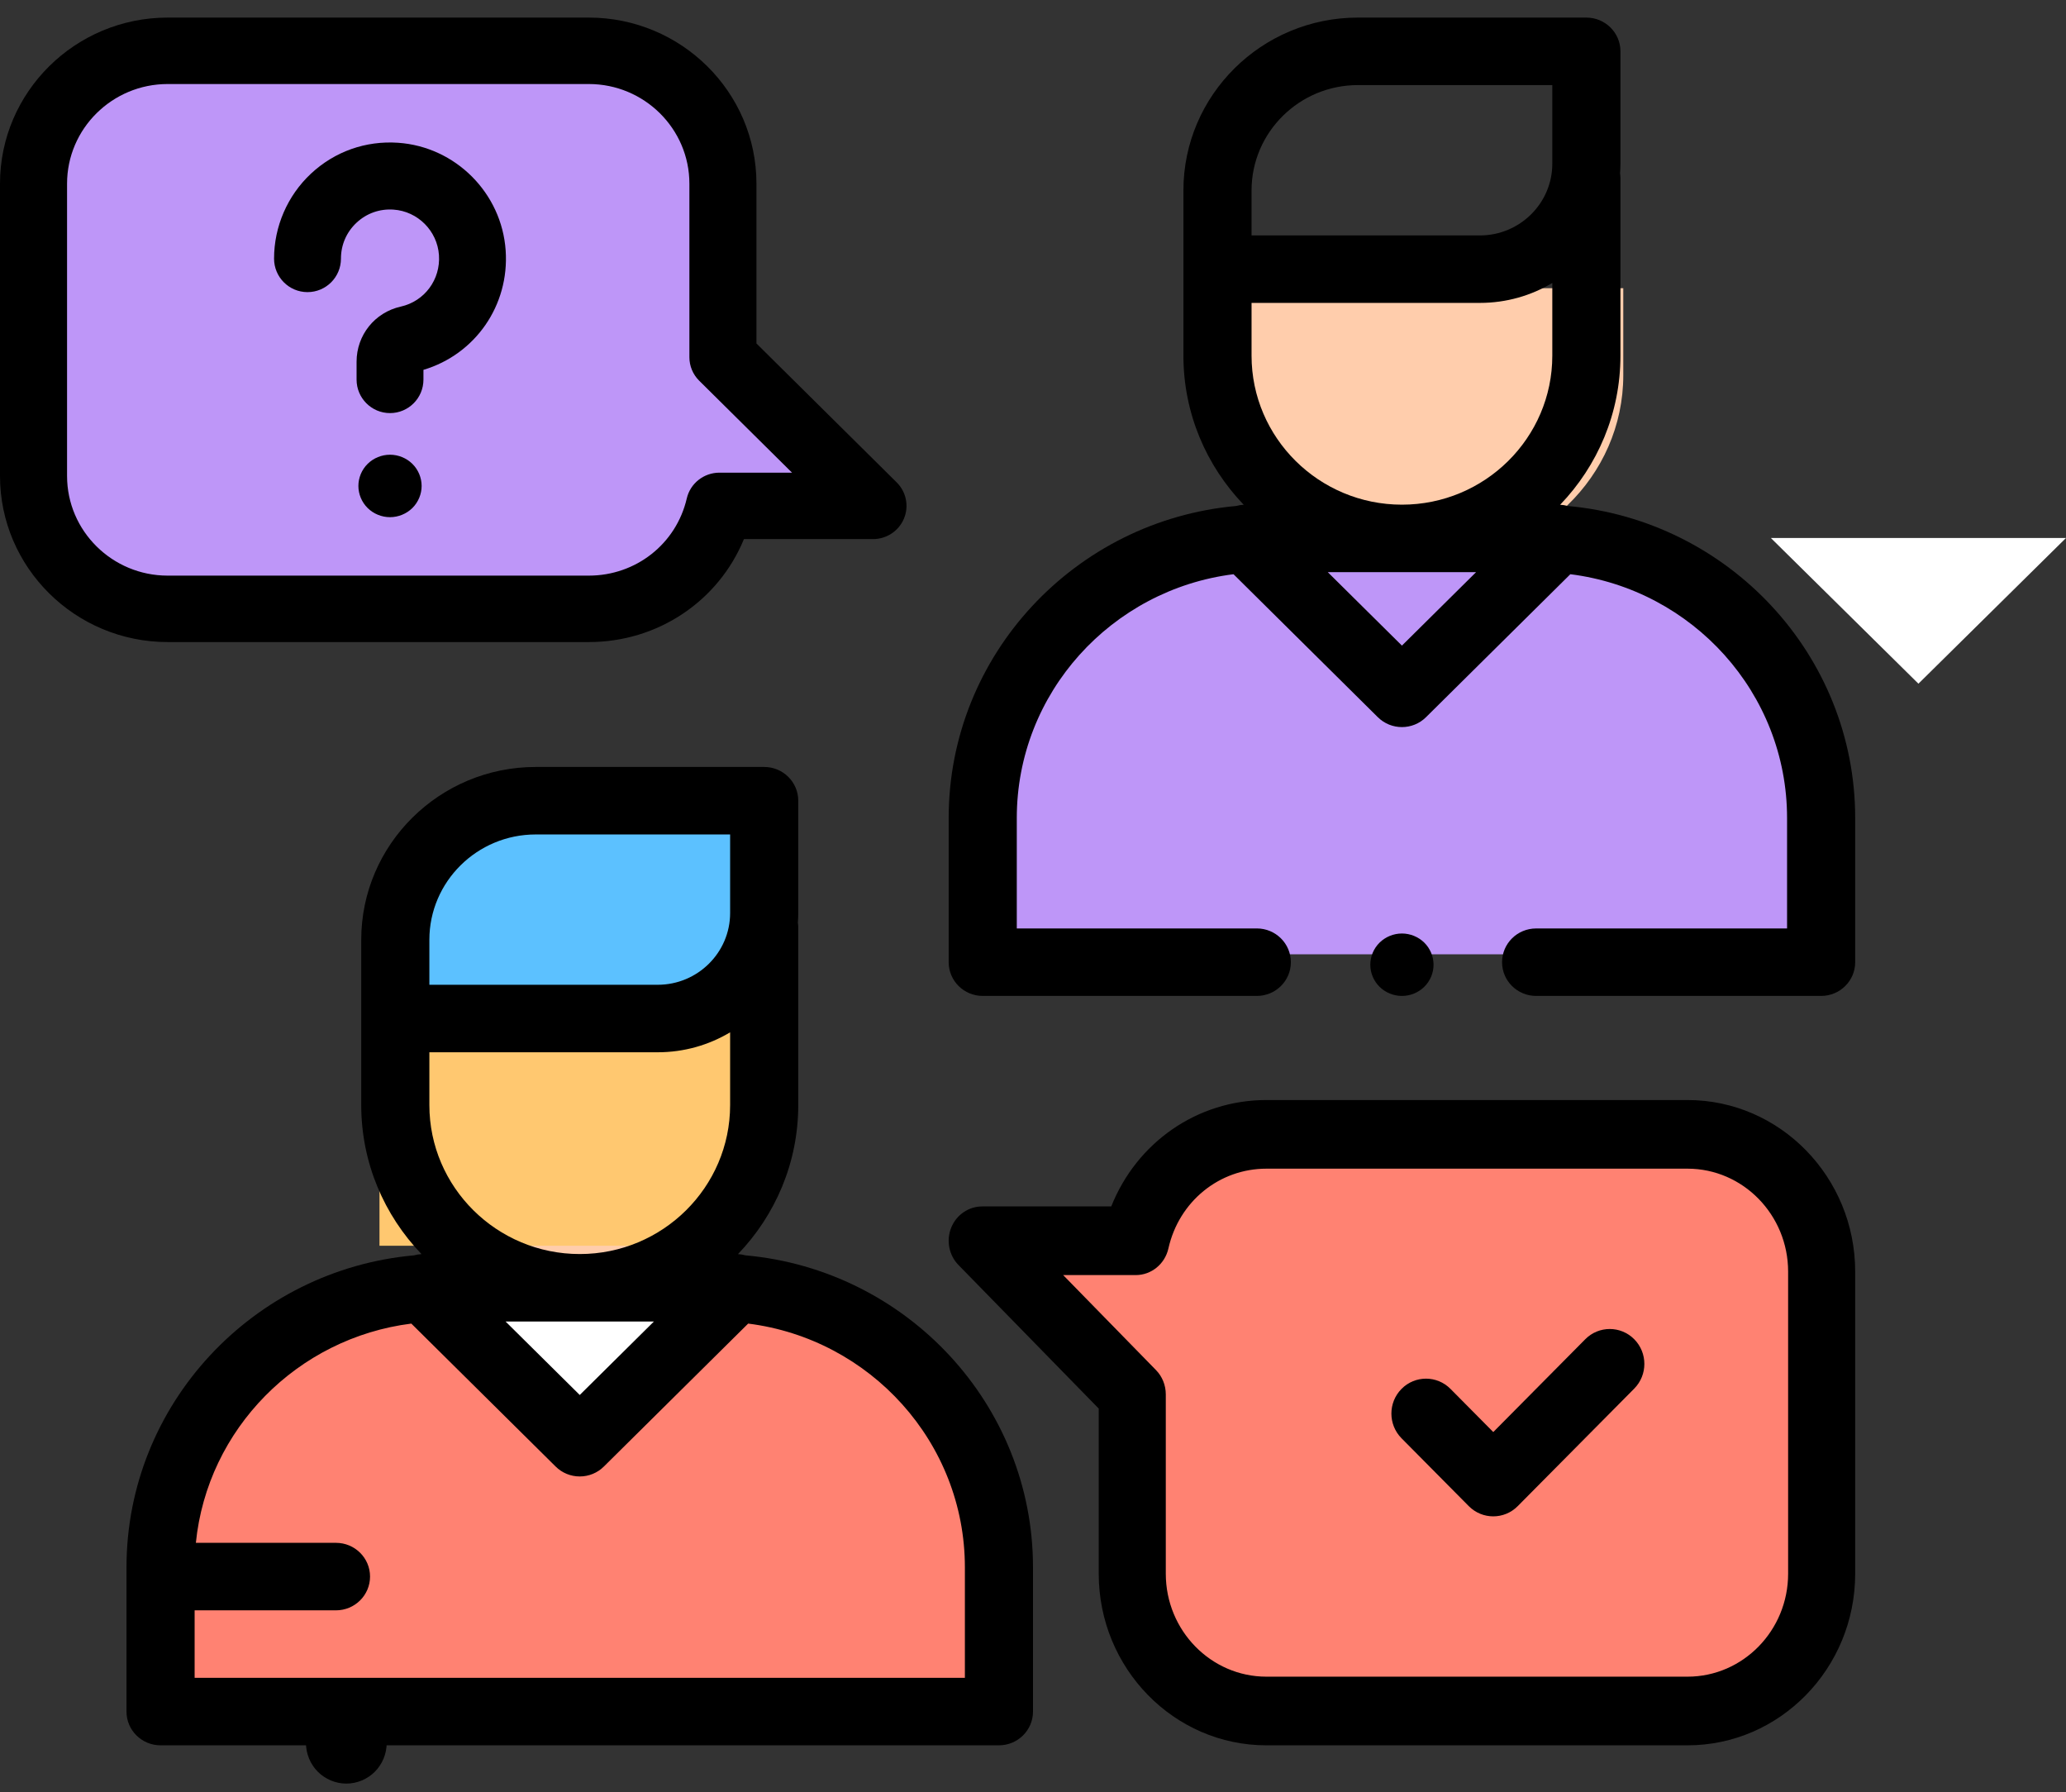 <svg width="98" height="85" viewBox="0 0 98 85" fill="none" xmlns="http://www.w3.org/2000/svg">
<rect x="0" y="0" width="98" height="85" fill="#333333" stroke="none"/>
<path d="M42 24.362L34.849 17V8.403C34.849 4.768 31.988 1.821 28.458 1.821H8.391C4.862 1.821 2 4.768 2 8.403V22.882C2 26.516 4.862 29.463 8.391 29.463H28.458C31.493 29.463 34.032 27.284 34.685 24.362H42Z" fill="#BE96F8"/>
<path d="M46 59.062L53.151 66.162V74.451C53.151 77.956 56.012 80.798 59.542 80.798H79.609C83.138 80.798 86 77.956 86 74.451V60.489C86 56.984 83.138 54.143 79.609 54.143H59.542C56.507 54.143 53.968 56.245 53.315 59.062H46Z" fill="#FF8272"/>
<path d="M33.535 61.053H20.465C13.028 61.053 7 66.885 7 74.08V80.798H47V74.08C47 66.885 40.972 61.053 33.535 61.053Z" fill="#FF8272"/>
<path d="M35 61.053L27.5 67.964L20 61.053H35Z" fill="white"/>
<path d="M25.471 37.36H36V42.96C36 45.865 33.803 48.219 31.093 48.219H19V44.296C19 40.465 21.897 37.36 25.471 37.36Z" fill="#5CC1FF"/>
<path d="M36 48.22V52.343C36 57.154 32.194 61.053 27.5 61.053C22.806 61.053 19 57.154 19 52.343V48.22H36Z" fill="#FFCDAC"/>
<path d="M72.872 25.514H60.128C52.878 25.514 47 31.346 47 38.54V45.258H86V38.541C86 31.346 80.122 25.514 72.872 25.514Z" fill="#BE96F8"/>
<path d="M98 25.514L91 32.424L84 25.514H98Z" fill="white"/>
<path d="M24.852 48.22H36V53.82C36 56.725 33.674 59.079 30.804 59.079H18V55.155C18 51.325 21.068 48.22 24.852 48.22Z" fill="#FFC870"/>
<path d="M77 13.668V17.791C77 22.602 72.971 26.501 68 26.501C63.029 26.501 59 22.602 59 17.791V13.668H77Z" fill="#FFCDAC"/>
<path d="M35.362 59.535C35.245 59.502 35.125 59.483 35.005 59.477C36.775 57.634 37.865 55.145 37.865 52.407V43.987C37.865 43.91 37.858 43.835 37.847 43.761C37.858 43.609 37.865 43.456 37.865 43.301V37.974C37.865 37.09 37.142 36.373 36.249 36.373H25.412C20.848 36.373 17.135 40.051 17.135 44.571V52.407C17.135 55.145 18.225 57.634 19.995 59.477C19.875 59.483 19.755 59.502 19.639 59.535C12.003 60.22 6 66.595 6 74.334V81.171C6 82.055 6.723 82.772 7.616 82.772H47.384C48.277 82.772 49 82.055 49 81.171V74.334C49 66.595 42.997 60.22 35.362 59.535ZM20.367 49.904H31.198C32.454 49.904 33.63 49.558 34.633 48.958V52.407C34.633 56.303 31.433 59.473 27.5 59.473C23.567 59.473 20.367 56.303 20.367 52.407V49.904ZM31.017 62.674L27.5 66.157L23.983 62.674H31.017ZM20.367 44.571C20.367 41.816 22.63 39.574 25.412 39.574H34.633V43.301C34.633 45.177 33.092 46.703 31.198 46.703H20.367V46.601V44.571ZM45.769 79.571H9.232V76.37H15.937C16.829 76.37 17.553 75.653 17.553 74.769C17.553 73.885 16.829 73.169 15.937 73.169H9.291C9.833 67.773 14.107 63.451 19.511 62.771L26.358 69.552C26.66 69.853 27.072 70.021 27.5 70.021C27.929 70.021 28.34 69.853 28.643 69.552L35.489 62.771C41.277 63.499 45.769 68.405 45.769 74.334V79.571H45.769Z" fill="black"/>
<path d="M74.362 23.996C74.245 23.963 74.126 23.944 74.005 23.938C75.775 22.095 76.865 19.606 76.865 16.868V8.447C76.865 8.37 76.857 8.295 76.847 8.221C76.858 8.069 76.865 7.916 76.865 7.762V2.434C76.865 1.551 76.141 0.834 75.249 0.834H64.412C59.848 0.834 56.135 4.512 56.135 9.032V16.868C56.135 19.606 57.225 22.095 58.995 23.938C58.875 23.944 58.755 23.963 58.638 23.996C51.003 24.681 45 31.056 45 38.794V45.632C45 46.516 45.723 47.232 46.616 47.232H59.616C60.509 47.232 61.232 46.516 61.232 45.632C61.232 44.748 60.509 44.031 59.616 44.031H48.231V38.794C48.231 32.866 52.722 27.96 58.511 27.232L65.357 34.013C65.673 34.326 66.086 34.482 66.5 34.482C66.913 34.482 67.327 34.326 67.642 34.013L74.489 27.232C80.278 27.96 84.769 32.866 84.769 38.794V44.032H72.866C71.973 44.032 71.25 44.748 71.25 45.632C71.25 46.516 71.973 47.232 72.866 47.232H86.384C87.277 47.232 88 46.516 88 45.632V38.794C88 31.056 81.997 24.681 74.362 23.996ZM59.367 16.868V14.365H70.198C71.454 14.365 72.63 14.019 73.633 13.419V16.868C73.633 20.764 70.433 23.934 66.5 23.934C62.567 23.934 59.367 20.764 59.367 16.868ZM59.367 9.032C59.367 6.277 61.63 4.035 64.412 4.035H73.633V7.762C73.633 9.638 72.093 11.165 70.198 11.165H59.367V11.062V9.032ZM66.5 30.618L62.983 27.135H70.017L66.5 30.618Z" fill="black"/>
<path d="M67.561 46.799C67.84 46.523 68 46.143 68 45.752C68 45.362 67.84 44.98 67.561 44.705C67.281 44.429 66.894 44.271 66.5 44.271C66.104 44.271 65.719 44.429 65.439 44.705C65.159 44.98 65 45.362 65 45.752C65 46.143 65.159 46.523 65.439 46.799C65.719 47.075 66.104 47.232 66.5 47.232C66.894 47.232 67.281 47.075 67.561 46.799Z" fill="black"/>
<path d="M7.953 30.45H27.929C31.217 30.45 34.085 28.495 35.288 25.567H41.409C42.053 25.567 42.633 25.183 42.879 24.594C43.125 24.006 42.989 23.328 42.534 22.877L35.882 16.289V8.711C35.882 4.367 32.314 0.834 27.929 0.834H7.953C3.568 0.834 0 4.367 0 8.711V22.573C0 26.916 3.568 30.45 7.953 30.45ZM3.181 8.711C3.181 6.105 5.322 3.985 7.953 3.985H27.929C30.56 3.985 32.701 6.105 32.701 8.711V16.942C32.701 17.359 32.868 17.76 33.166 18.055L37.569 22.416H34.128C33.386 22.416 32.743 22.923 32.577 23.638C32.077 25.794 30.165 27.299 27.929 27.299H7.953C5.322 27.299 3.181 25.179 3.181 22.573V8.711Z" fill="black"/>
<path d="M80.047 52.169H60.071C56.783 52.169 53.915 54.188 52.712 57.215H46.591C45.947 57.215 45.367 57.611 45.121 58.22C44.875 58.828 45.011 59.528 45.466 59.994L52.118 66.802V74.633C52.118 79.121 55.686 82.772 60.071 82.772H80.047C84.432 82.772 88 79.121 88 74.633V60.308C88 55.82 84.432 52.169 80.047 52.169ZM84.819 74.633C84.819 77.326 82.678 79.516 80.047 79.516H60.071C57.44 79.516 55.299 77.326 55.299 74.633V66.127C55.299 65.695 55.132 65.281 54.834 64.976L50.431 60.471H53.873C54.614 60.471 55.257 59.947 55.423 59.208C55.923 56.98 57.835 55.424 60.071 55.424H80.047C82.678 55.424 84.819 57.615 84.819 60.308V74.633Z" fill="black"/>
<path d="M75.197 63.513L70.833 67.915L68.803 65.868C68.162 65.221 67.122 65.221 66.481 65.868C65.84 66.515 65.84 67.563 66.481 68.21L69.671 71.428C69.992 71.751 70.412 71.913 70.832 71.913C71.253 71.913 71.673 71.751 71.993 71.428L77.519 65.855C78.16 65.208 78.16 64.16 77.519 63.513C76.878 62.866 75.838 62.866 75.197 63.513Z" fill="black"/>
<path d="M14.586 13.854C15.463 13.854 16.173 13.143 16.173 12.265C16.173 11.612 16.435 11.007 16.913 10.561C17.389 10.116 18.013 9.894 18.668 9.941C19.817 10.02 20.742 10.947 20.822 12.097C20.902 13.259 20.14 14.287 19.012 14.54C17.776 14.816 16.914 15.892 16.914 17.155V18.002C16.914 18.88 17.624 19.591 18.5 19.591C19.376 19.591 20.086 18.88 20.086 18.002V17.54C22.544 16.806 24.166 14.486 23.986 11.878C23.799 9.154 21.606 6.959 18.886 6.771C17.344 6.665 15.874 7.186 14.748 8.238C13.637 9.277 13 10.744 13 12.265C13 13.143 13.71 13.854 14.586 13.854Z" fill="black"/>
<path d="M18.5 21.565C18.104 21.565 17.718 21.723 17.439 21.999C17.159 22.274 17 22.656 17 23.046C17 23.435 17.159 23.817 17.439 24.093C17.718 24.368 18.104 24.527 18.5 24.527C18.895 24.527 19.282 24.368 19.561 24.093C19.84 23.817 20 23.435 20 23.046C20 22.656 19.84 22.274 19.561 21.999C19.282 21.723 18.895 21.565 18.5 21.565Z" fill="black"/>
<path d="M16.428 80.746C15.924 80.746 15.431 80.951 15.075 81.308C14.719 81.666 14.514 82.161 14.514 82.666C14.514 83.171 14.719 83.667 15.075 84.024C15.431 84.382 15.924 84.587 16.428 84.587C16.931 84.587 17.425 84.382 17.781 84.024C18.137 83.667 18.342 83.171 18.342 82.666C18.342 82.161 18.137 81.666 17.781 81.308C17.425 80.951 16.931 80.746 16.428 80.746Z" fill="black"/>
</svg>
